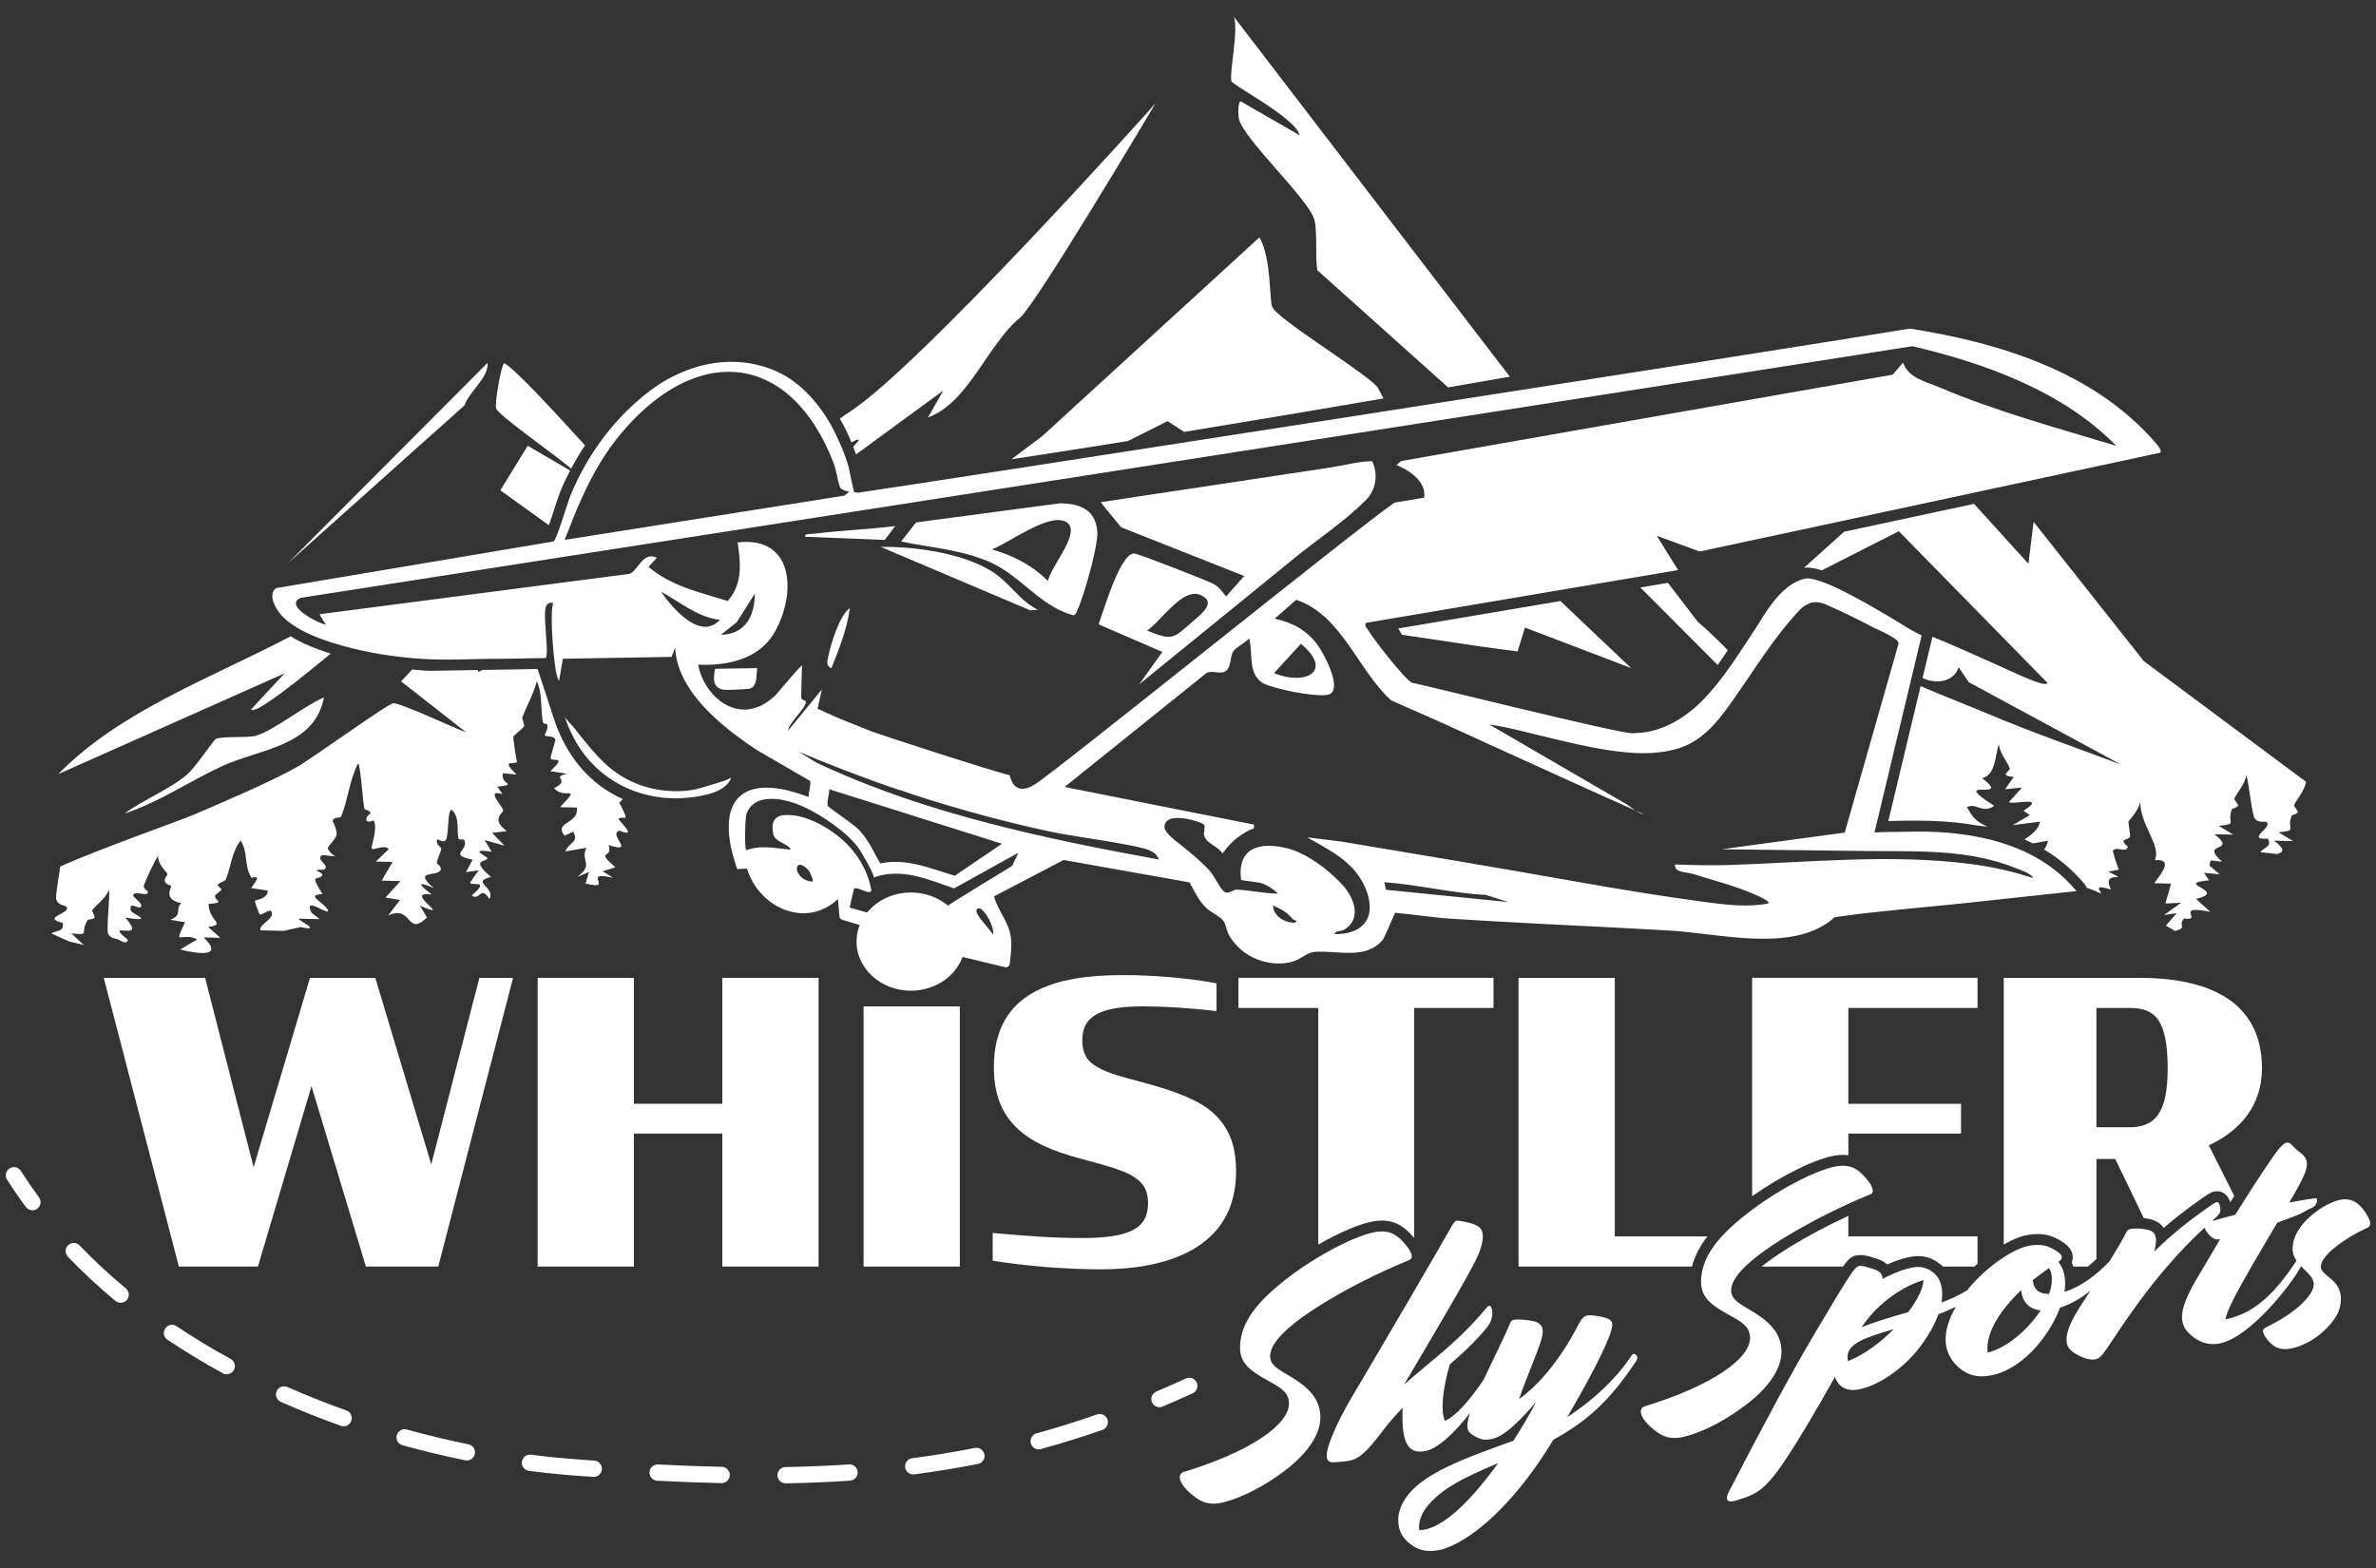 <?xml version="1.0" encoding="UTF-8"?>
<svg id="Layer_1" data-name="Layer 1" xmlns="http://www.w3.org/2000/svg" viewBox="0 0 1712.24 1130.06">
  <rect x="0" y="0" width="1712.24" height="1130.06" fill="#333333" stroke="none"/>
  <defs>
    <style>
      .cls-1 {
        fill: #fff;
      }
    </style>
  </defs>
  <g>
    <polygon class="cls-1" points="310.79 839.22 270.46 704.74 223.38 704.74 182.77 841.22 147.8 704.74 74.77 704.74 128.89 912.84 185.87 912.84 224.48 782.83 263.68 912.84 315.84 912.84 369.73 704.74 345.45 704.74 310.79 839.22"/>
    <polygon class="cls-1" points="520.54 912.84 589.93 912.84 589.93 704.74 520.54 704.74 520.54 795.51 456.82 795.51 456.82 704.74 387.47 704.74 387.47 912.84 456.82 912.84 456.82 816.97 520.54 816.97 520.54 912.84"/>
    <rect class="cls-1" x="622.32" y="725.34" width="69.39" height="187.5"/>
    <path class="cls-1" d="M645.34,712.57c3.52.94,7.25,1.45,11.08,1.45s7.56-.51,11.08-1.45c10.34-2.74,18.88-9.2,23.73-17.7,2.82-4.86,4.39-10.38,4.39-16.25,0-19.54-17.54-35.4-39.2-35.4s-39.16,15.86-39.16,35.4c0,5.87,1.57,11.4,4.39,16.25,4.86,8.46,13.39,14.96,23.69,17.7Z"/>
    <path class="cls-1" d="M890.77,844.31c0-19.19-5.37-32.15-16.64-42.29-11-9.87-28.2-15.78-50.75-22.01-13.82-3.64-24.83-6.46-32.15-10.69-7.32-3.96-11.28-9.59-11.28-19.74,0-18.64,15.51-24.28,43.98-24.28,14.69,0,33.87,1.14,52.75,3.41v-20.01c-20.6-3.96-46.52-5.95-67.4-5.95-47.11,0-93.05,10.73-93.05,66.26,0,19.46,5.64,33.29,16.06,43.43,10.46,10.46,26.24,17.23,46.25,22.56,16.92,4.54,28.47,7.64,36.38,11.87,8.18,4.5,12.41,10.14,12.41,20.29,0,18.33-13.28,25.1-48.21,25.1-18.91,0-39.2-1.41-63.75-3.64v20.01c24.83,3.96,53.3,6.19,78.4,6.19,45.66,0,97-14.37,97-70.49Z"/>
    <path class="cls-1" d="M949.98,897.02c15.63-9.01,30.94-15.55,40.77-16.96,1.84-.24,3.53-.39,5.17-.39,11.08,0,17.7,6.11,22.6,11.94.2.24.39.47.55.67v-165.85h57.21v-21.7h-183.82v21.7h57.53v170.59Z"/>
    <path class="cls-1" d="M1230.41,891.11h-66.73v-186.37h-69.35v208.1h125c2-7.99,5.99-15.19,11.08-21.73Z"/>
    <path class="cls-1" d="M1328.16,832.33c1.33,0,2.62.08,3.84.27v-15.63h81.22v-21.46h-81.22v-69.08h93.09v-21.7h-162.44v157.39c21.3-15.04,46.37-27.41,60.35-29.41,1.84-.27,3.52-.39,5.17-.39Z"/>
    <path class="cls-1" d="M1289.15,899.13c-8.54,5.29-14.92,9.87-19.7,13.71h58.62c4.97-6.93,7.09-7.68,10.69-8.18.67-.08,1.33-.12,2.04-.12,2.58,0,5.64.63,10.18,2.15,4.11,1.1,7.01,2.74,9.05,4.62,6.54-2.98,12.92-4.97,18.13-5.72,1.41-.2,2.78-.31,4.07-.31,7.75,0,12.92,3.41,16.17,5.95.59.47,1.18,1.02,1.76,1.61h22.64c.74-.7,1.49-1.41,2.27-2.07v-19.66h-93.09v-14.84c-15.27,7.09-29.84,14.84-42.84,22.87Z"/>
    <path class="cls-1" d="M1468.59,889.38c4.39,0,8.22.82,12.26,2.66,5.95,2.86,12.84,7.05,12.84,14.02,0,1.49-.27,2.82-.74,3.96.43.9.82,1.84,1.14,2.82h10.5c2.07-1.68,4.11-3.48,6.19-5.48v-72.06h13.55l20.56,42.57c2.9.35,5.64.98,7.75,1.8l.08.04.12.04c3.02,1.29,5.05,3.13,6.38,5.25,8.3-7.25,16.64-13.55,26.36-20.48,5.52-3.88,7.83-5.48,10.85-5.91l.74-.08h.55c3.92,0,7.87,2.51,9.48,7.95.98-1.57,1.96-3.09,2.9-4.58l-18.37-36.46c23.38-10.73,38.34-29.61,38.34-55.3,0-50.48-41.43-65.4-88.54-65.4h-97.55v192.2c6.58-3.8,12.88-6.31,18.17-7.05,2.47-.35,4.5-.51,6.46-.51ZM1510.76,726.43h23.97c18.33,0,27.37,8.46,27.37,43.7,0,31.88-9.05,42.29-27.37,42.29h-23.97v-86Z"/>
    <path class="cls-1" d="M952.76,939.82c14.49-8.93,32.07-18.29,51.73-26.98,3.72-1.64,7.56-3.29,11.44-4.9,2.31-1.02,2.31-4.74-3.29-11.2-5.33-6.3-9.99-9.24-16.72-9.24-1.29,0-2.62.12-4.07.31-9.01,1.29-25.14,8.22-41.86,18.29-7.91,4.7-15.94,10.14-23.38,15.98-20.01,15.7-33.05,30.86-33.01,49.26,0,13.31,10.97,18.52,23.81,25.77,7.95,4.46,11.47,7.95,11.47,14.49.04,14.92-27.22,34.42-75.93,49.3-4.23,1.29-4.42,7.4,5.37,15.78,5.17,4.43,9.79,7.05,16.06,7.05,1.14,0,2.31-.08,3.56-.27,10.26-1.45,29.61-9.32,49.19-24.48,14.65-11.43,24.44-24.75,24.4-37.56-.04-15.62-12.18-23.93-24.79-31.25-7.44-4.27-11.44-7.44-11.44-12.57-.04-7.95,7.87-19.35,37.48-37.79Z"/>
    <path class="cls-1" d="M1177.89,975.85c-.16-.08-.31-.12-.47-.12-.59,0-1.25.55-2.31,2.15l-.7,1.06c-9.99,14.72-26.55,30.58-44.96,42.33,14.21-24.2,28.63-51.22,31.6-62.15,1.64-5.36.94-7.36-2.78-8.93-3.25-1.14-9.12-2.27-12.61-2.27-.51,0-1.02,0-1.41.08-2.78.39-4.43,2.27-6.97,7.05-13.71,26.47-29.8,44.37-42.61,53.22,6.27-17.7,14.18-35.64,16.25-43.39,2.31-8.26.2-12.18-9.36-13.35-2.82-.39-5.76-.55-7.83-.55-.98,0-1.72.04-2.19.08-1.88.27-2.55.86-3.02,2.07-4.11,9.87-12.38,26.24-19.23,41.04-9.75,14.57-20.56,26.94-28,29.84-3.02-6.77-2.11-21.15,3.45-40.61,8.15-7.01,15.82-14.14,22.79-21.93,5.37-5.87,7.91-9.52,7.91-15.12,0-3.09-1.02-5.29-2.31-5.29-.43,0-.94.31-1.41.94-21.66,25.92-37.28,35.87-59.84,55.88,25.34-43.04,41.35-70.06,50.67-87.72,5.8-11.08,8.34-21.73,3.45-25.69-3.52-2.78-9.83-3.96-14.72-4.66-.23-.04-.47-.04-.71-.04-1.61,0-2.55.63-4.19,3.53-10.69,19.03-48.56,83.69-72.53,124.18-5.13,8.69-8.62,15.7-11.16,21.22-9.83,21.62-7.32,25.22-1.64,25.22.74,0,1.57-.04,2.39-.16,13.08-1.14,16.33-.47,33.33-22.95,4.43-5.76,9.09-11.08,13.98-16.21-.82,22.4,2.66,31.6,12.65,31.6.86,0,1.8-.08,2.78-.2,9.91-1.41,22.56-13.9,33.09-27.61-3.17,10.53-2.31,13.59,3.29,16.6,3.41,1.84,5.56,2.62,8.22,2.62.78,0,1.61-.08,2.51-.2,7.68-1.1,15.63-6.19,33.76-26.98-5.09,9.59-10.69,19.03-16.49,28-31.96,11.32-58.98,21.27-72.96,35.6-6.97,7.28-9.99,14.96-9.99,21.26,0,8.62,3.76,13.94,9.36,18.01,4.78,3.41,9.28,4.5,13.75,4.5,1.64,0,3.29-.16,4.93-.39,16.33-2.31,50.56-24.71,83.8-79.85,28.2-15.19,43.55-32.78,58.9-55.49l.7-1.06c.94-1.29,1.41-3.68-.24-4.62l-.94-.59ZM1025.36,1102.62c-.67.08-1.21.16-1.8.16-.24,0-.51,0-.78-.04-.71-5.95,1.17-12.77,9.08-20.87,9.09-9.24,20.72-16.06,47.74-27.37-22.56,31.25-40.73,46.17-54.24,48.13Z"/>
    <path class="cls-1" d="M1283.79,974.09c-.04-15.63-12.18-23.93-24.79-31.25-7.48-4.31-11.43-7.48-11.47-12.61,0-5.37,3.6-12.3,15.12-21.93,5.48-4.62,12.8-9.87,22.4-15.82,13.31-8.18,29.21-16.76,46.95-24.87,5.25-2.39,10.61-4.74,16.17-7.01,2.35-1.02,2.31-4.74-3.29-11.2-4.23-5.05-8.07-7.91-12.88-8.85-1.21-.27-2.47-.39-3.84-.39-1.25,0-2.62.12-4.03.31-12.61,1.76-38.97,14.57-61.48,31.41-1.29.94-2.51,1.88-3.76,2.86-6.97,5.44-13.12,10.85-18.13,16.37-6.38,6.97-11,14.1-13.24,21.73-1.14,3.6-1.68,7.32-1.68,11.16.04,13.31,11,18.52,23.85,25.77,7.95,4.46,11.43,7.95,11.47,14.49,0,14.92-27.26,34.42-75.97,49.3-4.19,1.29-4.43,7.4,5.4,15.78,5.13,4.43,9.79,7.05,16.02,7.05,1.14,0,2.35-.08,3.6-.27,10.26-1.45,29.61-9.36,49.15-24.51,14.69-11.4,24.48-24.71,24.44-37.52Z"/>
    <path class="cls-1" d="M1703.63,872.47c-4.31-6.03-8.81-8.11-13.71-8.11-.94,0-1.88.08-2.86.24-3.96.55-11.2,3.68-17.03,7.99-10.69,7.6-17.9,17.5-17.9,27.3,0,1.21.16,2.39.43,3.45.47,1.96,1.33,3.68,2.43,5.29-.2.27-.43.59-.74,1.02l-.67,1.02c-6.38,9.52-12.45,17.07-18.52,22.95-10.03,9.71-20.01,14.92-31.33,17.27.63-3.45,2.59-8.3,6.38-15.66,2.94-5.8,7.01-13.08,12.37-22.36,2.15-3.72,4.5-7.75,7.09-12.14,1.68-2.86,3.45-5.83,5.33-9.01v-.04c1.96-3.33,4.03-6.81,6.23-10.49l12.14-4.54c8.62-3.33,8.85-4.74,11.63-5.6,2.82-.9,4.9-3.52,4.9-6.07,0-.78-.16-1.37-1.49-1.37-.31,0-.67.04-1.06.08-4.66.67-10.73,1.76-17.5,2.98,14.41-24.48,16.49-30.11,6.7-36.89-3.95-2.94-5.21-6.27-8.07-6.27-.2,0-.39,0-.59.04-1.84.27-4.66,2.51-11.63,12.84-7.68,11.24-14.65,22.01-21.97,33.72-1.13,1.76-2.23,3.56-3.37,5.37-5.8,1.45-11.55,3.13-16.8,4.54.55-.47,1.1-.98,1.64-1.45,2.78-2.51,4.43-4.15,4.43-6.46s-.67-5.72-2.39-5.72h-.2c-1.18.2-3.25,1.64-7.44,4.58-8.58,6.15-16.57,12.06-24.67,19.11-3.33,2.86-6.7,5.91-10.14,9.24-.9.86-1.8,1.76-2.7,2.66.55-2.39.9-4.39,1.06-6.07.04-.74.08-1.45.08-2.08-.08-4.27-1.76-5.91-3.96-6.85-.16-.08-.35-.12-.55-.2-2.47-.86-6.15-1.37-9.56-1.37-.86,0-1.68,0-2.51.08-2.78.16-3.96.82-4.66,2.31-1.8,3.8-6.11,11.36-12.37,21.38-9.71,10.1-20.83,18.41-32.31,21.85.24-2.15.47-4.27.47-6.38-.04-4.66-1.02-8.62-2.7-11.79-.63-1.25-1.37-2.39-2.23-3.37,2.31-1.72,2.55-2.47,2.55-3.41,0-1.37-1.65-3.72-8.42-6.97-2.98-1.37-5.8-1.88-8.85-1.88-1.68,0-3.45.16-5.36.43-5.37.78-12.18,3.88-19.27,8.46-9.24,5.99-18.92,14.53-26.43,23.85-5.8,3.6-12.02,6.42-18.37,8.77.24-1.88.47-3.8.47-5.64,0-7.48-2.35-12.73-6.11-15.7-3.09-2.47-6.54-4.27-11.28-4.27-.94,0-1.92.08-2.94.24-6.07.86-14.45,3.92-22.63,8.34,0-4.19-3.25-6.31-7.95-7.48-1.96-.67-3.49-1.1-4.66-1.37-1.45-.35-2.47-.47-3.25-.47-.35,0-.67,0-.94.04-.39.08-.78.16-1.21.43-2.9,1.61-7.83,9.2-30.19,46.99-17.9,30.08-38.81,69.24-62.74,115.57-2.47,4.9-1.1,6.7,1.64,6.7.39,0,.74-.04,1.18-.08,1.84-.27,4.43-1.14,7.91-2.31,10.03-3.52,16.57-7.05,30.74-28.43,9.05-13.63,22.56-36.34,35.09-58.9,2.43,6.31,6.77,9.4,13,9.4.98,0,2.04-.08,3.13-.24,13.04-1.88,32.39-13.98,44.72-30.19,6.03-7.87,10.93-16.25,13.71-24.12,4.31-1.65,8.54-3.45,12.61-5.44-11,19.27-8.81,33.05.74,42.53,5.01,4.86,10.53,7.6,17.94,7.6,1.57,0,3.21-.12,4.93-.39,23.11-3.29,43.35-27.61,51.46-49.07,7.64-2.43,15.16-6.89,22.01-12.22-.35.51-.71,1.02-1.06,1.53-11.16,16.53-16.25,25.89-16.25,33.8,0,5.13,2.35,7.83,7.71,10.81,4.35,2.35,7.83,3.45,10.93,3.45.59,0,1.14-.04,1.68-.12,3.72-.51,5.13-2.11,15.12-17.31,5.83-8.85,11.51-16.96,16.96-24.36,6.97-9.44,13.63-17.78,20.13-25.3,9.28-10.77,18.13-19.85,26.86-27.88.86,2.11,2.9,5.01,5.21,6.77,1.45,1.06,2.47,1.64,4.27,1.64.51,0,1.1-.08,1.8-.16-3.6,6.19-7.44,12.65-11.67,19.74-1.49,2.51-3.02,5.13-4.62,7.79-3.92,6.58-6.7,12.1-8.54,16.8-5.09,13.12-2.51,19.89,4.9,25.69,5.17,4.27,10.49,5.56,15,5.56,1.21,0,2.35-.08,3.45-.24,14.25-2.04,32.62-19.7,45.5-35.44,6.11-7.44,11-14.45,13.63-19.19l.7-1.25c4.27,4.46,9.09,8.03,9.09,12.92,0,1.8-.63,3.88-2,6.15-4.11,7.25-14.96,16.57-32.66,25.14-1.88.98-2.35,2.43-1.41,4.42.94,2.19,2.58,4.5,5.13,6.97,2.86,2.62,5.87,4.15,10.26,4.15,1.02,0,2.11-.08,3.29-.27,8.38-1.18,17.7-6.7,22.83-11.16,10.73-9.24,14.21-17.19,14.18-24.67,0-2.27-.35-4.19-.9-5.91-1.76-5.05-5.52-8.03-8.65-10.57t-.08-.08c-.08-.08-.16-.16-.27-.2-2.55-2.11-4.58-3.99-4.58-6.62,0-8.14,17.47-20.68,33.76-28.12,2.59-1.33,3.02-4.19-2.58-12.26ZM1331.84,980.98c-.24-.67-.47-1.8-.47-2.7-.04-10.26,13.04-14.26,33.33-20.4-9.32,9.52-20.75,18.13-32.86,23.11ZM1375.15,945.66c-14.45,4.15-25.42,7.6-33.56,10.85,12.81-19.54,33.29-30.86,44.49-33.87,0,5.6-4.19,14.14-10.93,23.03ZM1432.36,974.83c-1.68-14.45,9.48-30.98,24.16-44.96.7,7.6,4.93,13.51,14.02,14.57-9.09,13.86-24.2,27.02-38.18,30.39ZM1476.58,932.62c-7.68-.08-11.2-3.8-11.67-10.02,3.96-3.13,7.91-6.03,11.63-8.65,1.41,1.68,2.11,4.39,2.11,8.34,0,3.25-.67,6.62-2.08,10.34Z"/>
    <path class="cls-1" d="M862.39,996.37c-1.35-2.94-4.83-4.23-7.79-2.89-7.11,3.27-14.29,6.44-21.33,9.42-2.99,1.27-4.38,4.71-3.12,7.7.95,2.24,3.12,3.58,5.41,3.58.76,0,1.54-.15,2.29-.47,7.15-3.03,14.44-6.25,21.65-9.56,2.95-1.35,4.24-4.84,2.89-7.79Z"/>
    <path class="cls-1" d="M57.42,897.65c-2.27-2.35-5.99-2.43-8.3-.2-2.35,2.23-2.43,5.95-.2,8.3,10.57,11.04,22.09,21.73,34.27,31.84,1.1.94,2.43,1.37,3.76,1.37,1.68,0,3.37-.74,4.5-2.11,2.08-2.51,1.76-6.23-.74-8.3-11.87-9.79-23.07-20.21-33.29-30.9Z"/>
    <path class="cls-1" d="M611.82,1055.43c-14.61.98-30.04,1.61-45.78,1.88-3.25.08-5.83,2.74-5.8,5.99.08,3.21,2.7,5.76,5.87,5.76h.12c15.98-.27,31.56-.9,46.37-1.92,3.25-.24,5.68-3.02,5.48-6.27-.24-3.25-3.09-5.72-6.27-5.44Z"/>
    <path class="cls-1" d="M702.48,1043.56c-14.69,2.9-29.84,5.4-45.11,7.4-3.21.39-5.48,3.33-5.09,6.58.39,2.94,2.94,5.09,5.83,5.09.24,0,.51,0,.74-.04,15.55-2.04,31.02-4.54,45.94-7.52,3.17-.63,5.25-3.72,4.58-6.93-.63-3.17-3.72-5.25-6.89-4.58Z"/>
    <path class="cls-1" d="M520.15,1057.15c-14.53-.31-29.57-.86-45.94-1.68-3.33-.12-5.99,2.31-6.15,5.56-.16,3.25,2.31,5.99,5.56,6.15,16.49.86,31.6,1.41,46.25,1.72h.16c3.17,0,5.8-2.55,5.87-5.72.04-3.25-2.51-5.95-5.76-6.03Z"/>
    <path class="cls-1" d="M428.27,1052.69c-4.03-.31-8.07-.59-12.14-.9-10.96-.78-22.2-1.92-33.44-3.37-3.25-.47-6.15,1.88-6.58,5.09-.39,3.21,1.88,6.15,5.09,6.58,11.43,1.45,22.91,2.62,34.07,3.45,4.07.27,8.15.59,12.22.86h.39c3.05,0,5.64-2.35,5.87-5.44.2-3.25-2.23-6.07-5.48-6.27Z"/>
    <path class="cls-1" d="M790.59,1019.4c-14.45,5.05-29.14,9.63-43.63,13.63-3.13.86-4.97,4.07-4.11,7.21.71,2.62,3.05,4.35,5.64,4.35.51,0,1.06-.08,1.57-.24,14.76-4.03,29.72-8.69,44.41-13.82,3.05-1.1,4.66-4.42,3.6-7.52-1.06-3.05-4.42-4.66-7.48-3.6Z"/>
    <path class="cls-1" d="M166.21,979.41c-13.55-7.4-26.67-15.35-39-23.61-2.7-1.84-6.34-1.1-8.15,1.61-1.8,2.66-1.1,6.34,1.61,8.15,12.65,8.46,26.04,16.6,39.9,24.16.9.51,1.84.7,2.82.7,2.08,0,4.07-1.1,5.17-3.05,1.53-2.82.47-6.38-2.35-7.95Z"/>
    <path class="cls-1" d="M337.62,1040.94c-14.88-3.02-29.84-6.62-44.45-10.65-3.13-.86-6.38.98-7.25,4.11-.86,3.13.98,6.34,4.11,7.21,14.84,4.11,30.08,7.75,45.23,10.85.39.08.78.12,1.18.12,2.74,0,5.17-1.92,5.76-4.7.63-3.17-1.41-6.3-4.58-6.93Z"/>
    <path class="cls-1" d="M249.58,1016.54c-14.45-5.17-28.74-10.85-42.45-16.92-2.98-1.33-6.42,0-7.75,2.98-1.29,2.98.04,6.42,2.98,7.75,14.02,6.19,28.55,12.02,43.27,17.23.67.24,1.33.35,1.96.35,2.43,0,4.7-1.49,5.56-3.92,1.1-3.05-.51-6.38-3.56-7.48Z"/>
    <path class="cls-1" d="M15.02,843.89c-1.74-2.75-5.38-3.55-8.11-1.81-2.74,1.74-3.55,5.37-1.81,8.11,4.22,6.64,8.77,13.27,13.53,19.71,1.15,1.56,2.93,2.38,4.73,2.38,1.21,0,2.44-.37,3.49-1.15,2.61-1.93,3.16-5.6,1.23-8.21-4.6-6.23-8.99-12.63-13.07-19.03Z"/>
  </g>
  <g>
    <path class="cls-1" d="M1653.08,580.44c0,.31,2.9,4.19,2.9,4.62-.74,2.04-4.31,2.11-4.58,2.9-3.88,10.85,4.93,10.18-9.4,11.9l10.46,6.31-13.63-.31c9.36,7.32,5.56,8.22,2.47,9.71l-12.49-1.45c3.17-3.8,8.58-3.8,5.52-9.71-15.9,1.02,2.39-7.64-.47-11.4-1.53-1.96-5.99.9-9.05-3.25-2.04-2.86-4.19-26.12-6.07-31.21-.39,5.87-7.71,14.41-8.73,17.23,0,.31,2.9,4.19,2.9,4.62-.74,2.04-4.31,2.11-4.58,2.9-3.88,10.85,4.93,10.18-9.4,11.91l10.46,6.31-13.63-.31c17.66,13.82-11.55,4.78,5.6,19.82l-8.34-.94-.82,3.76,7.44,6.27-11.36-1.06,3.64,5.4c-26.79,2.43,14.84,7.56-9.4,13.39l10.38,9.36c-21.22-4.43-12.26,2.62-13.75,4.23-1.49,1.61-4.86.08-5.33.63-4.66,5.36,3.02,6.23-6.27,8.93l-6.74-3.95,7.79-8.89-9.12,1.29,12.34-8.81-11.36.51,4.11-14.29-12.1-.31c5.09-7.21,14.14-17.66.39-16.64,4.82-10.69-10.65-25.14-10.49-42.14-1.33,6.77-8.26,13.55-8.54,14.41-.16.47,1.45,10.06,1.25,10.61-.59,1.96-4.31,2.15-4.62,2.94-.78,2.04,3.05,4.15,2.94,4.62-1.41,4.82-8.38-.82-10.69,2.74-.35.63,3.45,12.26,4.23,13.75l-7.6,1.33c18.05,9.12-6.03-2.66,1.96,12.96-11.59-3.64-9.01-.51-6.97,2.94-3.45-1.61-6.97-2.98-10.54-4.23-.31-.94-.78-1.8-1.45-2.58-8.85-10.53-18.72-18.72-29.25-24.99,1.21-1.64,2.19-3.68,2.82-6.34l-10.89,1.92h-.04c-2-1.02-3.99-2-6.03-2.86,4.9-3.49,9.75-6.46,11.24-12.84l-19.78,2.58,12.3-7.28-4.46-3.13c17.94-11.47-9.16-3.76-10.46-6.34l9.36-10.38-12.18,1.21,6.27-8.93c-11.59-.67-2.23-4.42-2.86-6.11-1.64-4.46-7.52-11.16-7.91-17.62-2.82,8.65-2.15,22.09-11.98,24.71,22.95,17.7-26.08-2.27,8.62,19.89-8.85,6.19-13.04-2.78-19.7,1.06,3.6,5.56,4.54,9.36,14.8,13.98-2.47-.31-4.7-.55-6.66-.74-.08,0-.16-.04-.23,0-.08,0-.16-.04-.24-.04-15.98-2.9-31.84-3.6-46.37-3.6-5.48,0-11.32.12-17.9.35l23.26-97.24c17.97,7.71,39.24,15.94,49.3,20.25,31.17,13.28,63.72,24.36,95.36,36.38l-109.96-59.49-7.28-10.77c-3.45,11.04-17.07,12.26-26,7.71l6.89-28.74c.08-.31.16-.63.16-.94,24.44,9.79,64.38,28.63,70.25,30.78,2.11.74,11.32,4.82,12.81,2.58l-107.22-109.42-55.49,28.2c-3.6-1.18-7.28-2-10.97-2-.63,0-1.25.04-1.84.12l28.86-25.96,93.63-20.09,39.2,43.19,3.72-30.23,79.46,100.41,116.82,86.9c-.47,5.87-7.68,14.29-8.69,17.07Z"/>
    <path class="cls-1" d="M916.85,221.22c-2.23-5.44-.59-35.21-9.24-50.17l-156.49,143.25-22.28,16.72c28-4.27,56-8.69,84-13.16l28.55-14.33,11.94,7.75c48.09-7.87,96.02-15.94,143.64-24.12l-4.23-8.07c-9.75-11.36-72.25-48.99-75.89-57.88Z"/>
    <path class="cls-1" d="M887.4,58.39c.7,3.09,46.76,26.86,49.07,39.04l-42.57-24.51c-2.19,1.76-1.49,11.28-1.1,12.84,4.03,15.27,49.97,57.37,54.36,72.53,2.35,8.15.51,27.06,2.15,36.46l94.22,84.43c14.88-2.59,29.68-5.17,44.49-7.71L889.28,12.22c3.25,10.49-3.37,39.24-1.88,46.17Z"/>
    <path class="cls-1" d="M1201.95,420.04l-19.82,3.37,55.65,55.84c2.47-3.45,4.9-7.05,7.36-10.69-7.17-7.13-14.37-14.37-21.54-20.25l-21.66-28.27Z"/>
    <path class="cls-1" d="M209.41,458.61c-56.86,29.96-122.5,53.38-167.45,99.31l163.14-72.64-24.12,25.96c2.47,4.78,38.3-24.51,57.37-40.14-10.65-3.37-20.72-7.44-28.94-12.49Z"/>
    <path class="cls-1" d="M135.17,557.87c-12.26,10.76-32.09,18.59-45.39,28.46,24.67-8.11,46.39-23.07,69.77-33.94,27.84-12.94,67.03-14.04,73.93-49.75-13.48,5.45-36.6,24.24-49.16,27.62-6.57,1.77-23.84.06-28.85,2.34-1.48.67-14.45,20.13-20.31,25.28Z"/>
    <path class="cls-1" d="M351.39,261.48l-143.86,144.37,127.22-113.7c3.47-10.23,17.35-19.68,16.65-30.67Z"/>
    <path class="cls-1" d="M395.54,378.53c1.45-4.03,3.05-8.93,4.11-12.26,1.76-5.37,3.13-9.56,4.07-11.87,2.11-5.17,4.5-10.26,7.17-15.27l-30.62-17.86-19.7,32.11,34.97,25.14Z"/>
    <path class="cls-1" d="M411.6,337.72c3.05-5.76,6.38-11.36,9.99-16.76-24.48-26.79-49.11-53.61-58.08-59.21-2.35.27-7.05,29.41-6.07,32.46,1.64,5.05,39.2,31.06,54.16,43.51Z"/>
    <path class="cls-1" d="M446.37,598.65c-8.65,2.86,12.69,16.84-7.83,10.42,3.72,10.53-10.42,2.47,4.93,16.06l-9.16,2.78,7.44,4.74c-24.08-5.72,2.27,9.79-19.78,4.07l2.47-8.26-8.42,3.56c12.41-9.32,2-11.16,6.54-21.03l-15.19,2.66c2.55-6.58,10.26-6.54,5.64-14.25l-6.15,2.86c-8.11-10.1,10.42-8.07,8.85-20.25l-12.14-.27c16.37-17.23,2.58-4.86-4.19-13.75,12.73-6.34-3.17-7.52,9.32-10.38l-12.06-1.8c12.41-11.83,1.49-6.46.2-9.09-.47-1.06,3.56-12.92,3.37-13.59-1.1-3.41-6.54-1.61-7.52-3.21-.47-.78,2.66-4.31,1.72-7.52-.39-1.29-2.7-.31-3.02-1.61-2-7.95-.27-21.81-4.58-29.65-2.04,8.58-7.79,18.6-10.49,26.28-.08.27,1.68,5.05,1.37,6.07-.23.86-7.6,6.7-7.75,7.4-.2.9,1.88,15.86,2.62,18.25-1.68,2.23-12.45-2.35-.24,9.09l-9.83-.98c-2.51,8.07,11.63,7.91-4.03,9.75l3.68,5.4c-12.73-4.11-.04,8.62.47,11.36.43,2.35-9.48,6.38,2.66,15.23l-10.61,1.25,8.85,9.28-14.29-4.11,5.09,8.46c-17.7-2.82-3.21,3.64-3.13,4.46.31,3.37-13.47.12,2.7,13.71-15.19,3.64,3.37,7.17-1.14,15.9-6.46-10.26-7.01,1.8-12.81-2.58,13.59-11.59.43-6.62-1.29-9.12l6.27-8.97-9.12,1.33,4.78-9.01c-17.7-3.8-3.21-5.87-5.76-13.75-.51-1.57-4.15-.12-4.5-1.64-1.33-5.99,1.18-15.43-4.82-20.56-3.37.2-1.84,19.27-4.31,21.85-2.39,2.55-5.17-1.49-6.07-.16-1.68,2.58,2.94,5.8,2.9,6.15-.27,2.82-2.62,6.7-3.29,10.53-.08.59,3.45,2.16,2.94,4.62-1.25,5.83-21.5-.43-4.9,13.51-12.81-5.52-11.24-2.78-1.61,4.5-22.17-2.94,17.74,19.23-8.54,8.14l5.09,8.46c-15,14.49-10.38-9.63-28-1.45l8.62-11.16-10.57-1.76,10.89-11.87-13.63-.31,7.91-13.47-12.1-.27,9.28-8.85c-2.08-3.76-11.51.82-12.1-.31-1.02-1.88,4.66-14.65,1.25-20.44-.16-.2-5.13,2.43-5.29-.86-.16-2.62,3.29-4.07,3.13-4.46-.78-2.15-4.27-2.35-4.46-3.13-1.18-4.43-2.9-32.43-4.54-32.7-6.27,11.83-7.32,26.39-12.26,38.34-.51,1.14-5.29.12-6.15,2.9-.16.51,3.64,6.34,2.78,10.65-.47,2.23-6.27,8.38-6.27,8.97.08,1.53,3.6,5.83,5.91,6.19l-9.83-.98c-5.33,3.13,4.78,6.66,2.04,9.91-1.45,1.68-5.21-.35-6.11,1.33-.16.27,5.72,1.92,3.68,3.88-3.33,3.29-8.81-2.04.47,12.92-13.16.86,1.84,6.03,4.27,12.22-1.45,2.7-18.01-11.08-12.18,1.21l5.95,4.7-15.16-.35c-.43,1.37,17.74,9.48,1.37,6.07l-12.18,2.74-16.64-.39c-2.04-3.96,10.57-8.3,7.87-13.43-1.29-2.51-6.07,2.39-8.38,2.04-.51-.04-3.88-9.52-3.52-9.91.74-.86,9.01-1.06,9.24-7.36l-12.06-1.8c9.28-12.02.82-6.46.16-7.6-5.48-9.16-2.15-17.98-7.68-26.67-6.34,8.11-6.97,18.64-10.53,27.77-.78,2.08-5.33,2.31-6.15,4.39,0,.35,2.94,2.78,2.94,3.13-.47,1.18-4.27,3.33-4.62,4.43-1.14,3.37,8.58,5.09-4.7,5.95-.12,12.22,13.35,14.84-.39,16.64l8.89,7.79-12.1-.27c18.99,18.44-16.88,8.69-16.88,8.69l12.3-7.28c-11.63-5.76-17.66,6.03-8.81-12.34l-10.57-1.8c9.32-3.8,3.02-7.71,7.87-11.91-13.55-2.78-6.93-11.4-7.28-12.3-.31-.86-3.64-.98-4.46-3.17-1.02-2.66,2.23-4.43,1.64-5.99-.23-.74-7.56-7.17-6.5-13.04-3.13,5.01-8.5,16.49-10.38,21.73-.74,2.15,2.98,3.92,2.94,4.58-.23,4.27-9.71-1.84-10.69,2.78-.12.74,7.05,5.76,5.87,7.71-1.8,3.09-8.65-4.78-7.64,2.86.82,2.7,18.88,8.77-3.92,5.21,17.19,19.03-17.27.67,1.92,15.98-.51,3.29-3.92,1.37-6.42.2-1.49-1.57-5.87-.31-7.83-4.66-1.37-3.25,1.45-26.43.67-31.8-1.61,5.64-10.57,12.45-12.18,15-.04.31,1.96,4.7,1.88,5.13-1.18,1.8-4.66,1.14-5.09,1.84-6.11,9.79,2.66,11-11.71,9.67l8.85,8.34-10.34-2.47-12.96-5.8c4.19-2.66,9.32-1.06,8.18-7.6-15.43-3.84,4.58-6.58,3.02-11-.86-2.35-5.99-.94-7.64-5.83-.78-2.39,1.61-15,2.86-23.85,26.47-12.02,87.09-33.37,97.08-37.71,22.67-9.83,50.63-21.54,72.02-33.13,11.36-6.15,66.61-46.44,70.84-46.8,5.05-.43,44.53,18.13,52.55,20.95l-46.88-36.73,7.95-8.54c4.93.51,9.2.78,12.49.94h.47l34.38-.59.2,1.17c.31.27,1.45-.23,3.05-1.21l39.83-.67,11.79,35.99c9.05,27.53,26.63,47.58,49.54,57.68-1.29,1.61-2.47,2.86-2.66,2.35,9.32,17.31,2.31,8.42-.27,12.1-.55.78,14.96,14.37.55,8.34Z"/>
    <path class="cls-1" d="M619.03,317.12l-4.15,4.9c.71,1.8,1.37,3.64,2,5.48l62.89-46.01-11.08,19.42c29.45-10.85,42.92-52.67,66.3-71.86,11.32-9.28,94.5-149.13,97.67-154.49-5.13,5.83-169.37,189.03-219.93,221.96-2.55,1.65-5.05,3.41-7.52,5.25,3.21,5.48,5.99,11.2,8.38,17.03,3.05-1.72,5.05-2.43,5.44-1.68Z"/>
    <polygon class="cls-1" points="1063.24 443.54 1057.36 444.51 1007.67 452.93 1010.25 457.48 1054.9 464.13 1065.59 465.74 1076.32 467.19 1093.63 469.54 1097.03 458.53 1098.95 452.31 1107.76 455.67 1107.8 455.67 1175.47 481.52 1124.45 433.16 1124.41 433.16 1063.24 443.54"/>
    <path class="cls-1" d="M1556.71,326.29c1.92-1.65-3.21-7.05-4.46-8.46-44.21-50.05-110.9-70.8-175.99-81.02-94.5,15.74-725.65,113.8-758.16,118.34l-2.47-.51c-.51-.12-3.72-16.96-4.19-18.56-3.05-10.38-7.4-20.01-12.45-29.53-10.14-17.94-24.48-33.21-42.72-40.34-27.57-10.73-56.9-4.82-81.22,10.73-.12.08-.23.16-.35.24-1.33.9-2.7,1.8-3.99,2.74-26.59,19.35-47.35,47.11-59.72,77.46-1.64,4.03-5.68,17.54-8.77,25.92-1.37,3.72-2.58,6.42-3.29,6.93l-5.37.9-194.83,32.78c-5.29,4.54-.98,12.92,2.39,17.47,3.64,4.9,9.36,9.16,16.41,12.92,8.07,4.31,17.86,7.87,28.2,10.81,19.27,5.48,39.12,8.54,59.09,9.79,18.44,1.18,36.73-.16,55.14-.08,7.48.04,15-.27,22.52-.39l10.61-.16c1.96-.86.43-14.1-.16-24.75-.31-5.56-.35-10.42.51-12.41.98-2.23,2.94-3.17,5.29-2.47-1.14,2-1.33,10.03-.94,19.42.43,11.32,1.76,24.59,3.21,31.52.67,2.94,1.33,4.78,1.96,4.82l.55-3.33,2.11-12.3,14.53-.24,63.83-1.1,2.51-6.77c.98,22.05,17.19,41.35,35.32,56.51,7.95,6.7,16.29,12.57,23.85,17.54.74.47,37.71,21.85,37.83,21.97.27.27.39.43.43.59.43,3.13-1.33,7.72-1.21,11.16-2.7-1.06-5.33-1.96-7.87-2.74-1.37-.47-2.7-.86-4.03-1.21-11.4-3.13-20.72-3.6-27.92-1.68-7.32,1.96-12.45,6.38-15.23,13-1.84,4.27-2.66,9.44-2.51,15.47,0,1.72.12,3.56.35,5.52.74,6.93,2.66,14.8,5.72,23.54l7.09-.31c.63,2.11,1.41,4.19,2.35,6.15,2.39,5.21,5.72,9.83,9.71,13.67.35.39.71.74,1.06,1.1,14.33,13.12,36.11,16.41,52.44,1.02l1.02,12.41c.08,1.21.94,2.23,2.11,2.55,15.39,4.35,87.09,26.86,87.09,26.86l30.12,7.28c1.64.39,3.25-.74,3.45-2.43.74-6.58,1.64-12.81.74-19.58-1.49-10.69-9.44-18.91-12.06-29.02l30.82-16.13,19.31-10.1s12.92,2.31,12.96,2.31l77.74,13.82c3.52,6.3,6.54,13.04,11.87,18.21,3.8,3.68,9.95,6.03,12.41,9.32,2.04,2.7,2.23,6.34,3.64,9.32,1.45,3.13,3.72,6.07,6.03,8.58,6.81,7.4,16.64,11.94,26.59,12.88,5.13.51,10.42,0,15.27-1.68,4.7-1.65,9.09-6.07,14.1-6.5,16.25-1.41,36.93,6.11,49.3-8.65,1.57-1.84,8.73-19.54,9.01-19.54,13.47,1.14,26.94,3.41,40.45,4.27,20.68,1.33,41.43,2.47,62.23,3.56,31.88,1.64,63.79,3.13,95.55,5.01,32.66,1.96,77.66,13.35,107.65-2.15,1.96-1.02,3.84-2.15,5.68-3.41,1.8-1.25,3.56-2.62,5.25-4.15l1.68-.2c30.66-4.39,61.8-6.66,92.58-9.95l70.14-7.56,9.79-1.06c-1.84-2.19-3.72-4.27-5.64-6.23-24.28-25.1-59.21-34.23-93.09-36.26-13.35-.82-26.55-.08-39.87-.08-2.35.08-4.66.2-6.97.31l33.99-141.96c-2.98-1.53-6.03-3.13-9.09-4.86-.04-.04-40.37-25.34-59.99-32.82-5.44-2.07-9.75-3.48-13.82-3.48-.2,0-.39,0-.59.04-15.15,3.02-26.28,19.82-33.72,32.19-.12.2-.27.43-.43.67-12.49,18.76-24.44,38.93-40.3,55.06-12.1,12.34-28.63,22.6-46.44,23.42-.27.04-.55.04-.82.04-1.14.08-2.27.12-3.45.16-9.79.31-155.82-36.3-158.52-36.3-5.01-2.07-28.78-32.58-32.07-38.57-.9-1.61-2.31-2-1.33-4.62l225.06-38.07-15.35-24.71,30.98,11.32,331.81-71.19ZM407.64,387.22c7.32-18.99,14.8-37.16,25.1-54.08,4.54-7.4,9.59-14.57,15.43-21.46,49.3-58.23,108.98-58.82,142.9,1.41,2.7,4.74,5.21,9.91,7.52,15.43.9,2.07,1.76,4.19,2.58,6.34.24.63.51,1.49.74,2.51.08.27.16.59.23.9,1.21,4.86,2.55,12.06,3.41,13.28,1.02,1.45,3.92,2.23,5.87,2.74.2.08.35.12.51.16l-.7.59-2.66,2.15-69,10.93-29.06,4.58-34.66,5.48-66.22,10.49-2.74.43c.23-.63.47-1.25.74-1.88ZM476.29,426.42c13.67,7.32,26.36,18.52,42.53,20.32-14.29,15.31-34.15-8.46-42.53-20.32ZM585.47,635.38c-.63-.04-1.25-.12-1.84-.24-12.45-2.19-12.14-18.95-1.37-8.46.31.31.86,1.21,1.49,2.35.2.43.43.94.63,1.41.51,1.14.98,2.31,1.17,3.21.2.86.2,1.49-.08,1.72ZM629.92,654.5v-.04h.04l-.04.04ZM715.45,673.45c-2.74-4.43-8.89-10.46-11-14.49-1.37-2.55-.98-4.46,1.29-4.31,3.72.31,11.47,14.14,9.71,18.8ZM729.43,624.07c-3.48,2-45.06,27.47-46.33,28.63-8.65,7.83-56.94,2.52-58.2,4.98l-12.64-3.61,3.21-13.75c2.9-1.57,13.51,6.46,12.3.27-2.86-14.53-11.2-27.53-22.52-36.97-10.1-8.42-27.02-17.66-40.69-16.1-5.76.67-9.2,4.39-7.36,13.47.51,2.55,2.47,4.15,4.74,5.48,3.05,1.8,6.66,3.17,8.03,5.91-5.01-.43-9.79-1.21-14.53-1.57-5.83-.43-11.55-.24-17.58,1.92-1.41.51-1.02-23.38.12-26.32,2.23-5.8,6.85-9.36,12.96-10.26,11.55-1.72,23.34,2.62,33.44,7.91,5.29,2.78,10.38,5.99,15.23,9.48,6.93,4.93,13.63,10.49,18.84,17.31,1.45,1.88,12.81,20.95,11,21.62,20.4-7.32,38.97,1.29,58.08,7.79l38.53-21.34,4.7-2.58,3.09-1.72-4.43,9.44ZM597.57,568.81l12.84,4.07,39.28,12.37,1.1.35h.08l10.61,3.41,19.66,6.19,35.13,11.08,3.88,1.25,1.88.59-33.95,23.03c-1.8-.55-3.6-1.1-5.4-1.68h-.04c-1.76-.55-3.52-1.14-5.29-1.68-2.66-.86-5.29-1.72-7.95-2.47-.04,0-.08-.04-.08-.04,0,0,0-.04-.04-.04h-.08c-1.68-.51-3.37-.98-5.05-1.41-1.76-.43-3.49-.86-5.25-1.21-.47-.08-.9-.16-1.33-.24-7.44-1.41-15.08-1.76-23.22-.12-5.05-8.54-7.91-16.09-14.8-23.61-1.21-1.33-3.41-3.13-5.99-5.09-6.85-5.29-16.45-11.67-16.92-12.65-1.18-2.31,1.18-8.89.94-12.1ZM776.42,608.13h-.04c-12.02-2.51-24.01-5.13-35.95-7.91-1.45-.35-2.94-.71-4.39-1.06-6.97-1.64-13.9-3.37-20.79-5.17-10.26-2.62-20.52-5.4-30.66-8.42t-.08-.04s-.08,0-.12,0c-.39-.12-.74-.24-1.14-.35-1.41-.39-2.82-.82-4.23-1.25-7.44-2.23-14.76-4.58-22.13-7.05h-.04c-13-4.35-25.85-9.05-38.57-14.18-5.52-2.23-11.04-4.58-16.53-6.97-4.5-1.96-8.97-3.99-13.43-6.11l-13-7.99c9.05,3.84,18.13,7.6,27.3,11.12,2.82,1.14,5.64,2.23,8.46,3.29,12.18,4.66,24.44,9.09,36.77,13.24.12.04.23.08.35.12h.47s.04,0,.08.04c3.88,1.29,7.32,2.59,11.24,3.84,8.34,2.74,16.72,5.33,25.18,7.79h.04c8.18,2.43,16.41,4.74,24.71,6.97,14.14,3.76,28.39,7.25,42.72,10.42,8.58,1.92,17.54,3.41,26.59,4.86h.04c15.27,2.43,30.7,4.66,44.84,8.07,4.39,1.06,9.59,3.37,10.97,8.07-19.54-3.56-39.12-7.28-58.66-11.32ZM933.07,664.99c-7.05.24-15.39-4.66-15.7-12.3.78.35,1.45.67,2.11.94h.04c4.5,2.04,6.93,3.29,10.14,6.62.59.59,1.17,1.29,1.84,2.04.82.94,4.58,1.17,1.57,2.7ZM998.78,641.26l-1.21-5.44c24.59,1.72,48.36,7.91,73.07,9.12l16.45,5.21-88.31-8.89ZM1002.34,504.63l7.72,3.49c28.08,12.02,55.77,25.14,83.65,37.71,28.31,12.81,56.63,25.81,85.06,38.38-2.86-1.8-5.8-4.11-7.44-5.05-32.66-19.07-65.44-37.91-98.1-57.02,6.38.86,13.71,2.43,21.7,4.31,10.57,2.51,22.28,5.56,34.38,8.34,6.07,1.41,12.26,2.74,18.44,3.92,19.42,3.64,40.57,6.5,59.96,1.21,17.97-4.86,29.06-18.37,39.47-32.94,16.21-22.75,31.17-47.97,50.52-68.18.39-.43.9-.82,1.45-1.25,5.87-4.39,10.97-4.5,17.51-1.53,11.28,5.05,22.4,10.38,33.33,16.21,2.74,1.45,18.05,7.64,18.25,11.43-12.92,45.47-25.85,90.93-38.85,136.4l-14.57,1.96-49.3,6.7-24.71,3.37,22.24.27c27.45.35,54.9.67,82.36.98,36.66.39,72.92-1.57,107.65,12.49,3.17,1.29,9.59,3.25,11.71,6.27.2.24.35.47.47.74-1.02-.35-2-.67-3.17-.98-13.75-4.35-27.88-7.36-42.25-9.2-57.41-7.36-115.45-1.18-173.01.74-13.24.43-26.04.2-39.24-.39-1.53-.08.35,3.37.67,3.64,2.31,2.04,8.89,2.27,11.94,3.25,9.67,3.05,19.5,5.76,29.14,8.93,2.43.78,27.41,9.56,25.02,12.3-15,2.9-30.31.98-45.39-1.02-32.78-4.35-65.52-9.83-98.25-15.63-54.67-9.71-109.38-18.84-164.12-27.96-2.82-.35-5.64-.7-8.46-1.06-3.8-.51-7.56-.94-11.32-1.41-1.61-.2-3.21-.39-4.82-.59,0,0,3.05,1.72,3.09,1.76,14.22,8.03,28.78,15.59,36.81,30.55,5.37,9.99,9.12,24.71-1.84,32.74-5.17,3.8-12.06,4.7-18.33,4.7.59-2.86,4.46-1.49,7.6-3.56,12.14-8.03,6.34-22.75-1.53-31.49-10.18-11.28-26.75-23.97-41.94-27.22-19.66-4.31-34.23.98-31.49,23.3l3.99.59s8.42,1.18,8.69,1.21c4.93.71,10.61,4.86,14.1,8.03-10.14-.08-20.13-2.51-30.27-2.94-1.88-.08-5.25,3.29-8.26,1.8-.04-.04-.12-.04-.16-.12-2.86-1.64-7.52-11.79-10.69-15.27-5.87-6.46-12.69-11.91-19.38-17.5-3.29-2.74-13.35-9.36-13.2-14.25.12-3.76,2.78-5.48,6.5-6.07,5.4-.82,12.96.9,17.7,2.55,2.39.86,4.03,1.68,4.35,2.15,1.14,1.72-.55,5.52,0,7.56,1.02,3.96,4.5,5.76,7.6,7.91,2.35,1.64,4.66,3.41,5.68,5.25,6.54-8.81,10.57-12.1,19.93-17.19,1.68-.9,3.25.63,2.7-3.68l-33.56-6.66-4.46-.9-25.53-5.05-48.56-9.67-24.32-4.82,92.34-74.17,9.44-7.6c4.31-3.02,10.61,1.25,14.61-1.96,3.33-2.62,2.9-8.54,4.42-12.53.16-.43.31-.86.55-1.25,1.61-2.9,9.09-6.5,11.63-9.56,1.37,4.97,1.21,10.69,1.72,16.13.51,5.56,1.76,10.81,6.11,14.57.35.31.7.63,1.1.9,4.15,3.02,21.81,7.32,35.13,8.81,6.85.78,12.49.82,14.49-.47,1.33-.86,2.11-2.23,2.43-3.96,1.68-8.58-7.79-25.81-11.51-31.05-7.64-10.69-18.37-16.45-31.09-19.15l15.55-13.59c32.86,11.04,44.06,50.24,68.26,72.33ZM1348.72,611.77c-.24,0-.43-.08-.59-.12v-.04c.2.08.39.12.59.16ZM918.15,485.09l2.23-2.43,17.11-18.68c16.41,13.59,11.79,23.03-.2,24.36-5.33.67-12.1-.35-19.15-3.25ZM1026.35,358.67l-21.38,3.56c-26.83,18.25-247.18,196.39-259.95,203.56-9.09,5.13-14.88,3.05-17.43-7.13-9.24-1.76-95.87-30-99.35-31.45-9.05-3.68-29.02-11.51-29.49-12.14-.08-.08-6.46-2.94-9.59-4.27l1.02-4.46v-.04l2.08-9.36-5.72,6.97-18.6,22.67c.82-6.23,12.53-15.59,12.88-20.95,0-.9-3.09-.94-3.37-2.55-.16-.82.27-17.86.51-23.65-6.74,6.58-18.95,21.77-19.35,21.89-3.84,3.6-8.11,6.66-13.31,8.5-3.09,1.1-6.15,1.61-9.09,1.57-16.6-.08-30.19-16.25-33.09-32.35,2.78.12,5.56.16,8.38.04,2.78-.08,5.56-.27,8.34-.67,15.35-1.96,29.96-8.26,38.18-22.4.12-.2.2-.35.31-.55,15.66-27.45,14.14-69.32-26.75-64.54,1.96,13.78,3.49,26.94-4.39,38.65-.82,1.21-1.72,2.39-2.74,3.56-19.7-6.07-41.16-10.77-57.1-24.63l6.03-6.5c-10.06-5.01-13.78,9.56-19.7,11.59l-223.45,29.1,2.15,3.56,2.43,3.99c-1.25-.24-3.41-1.02-5.83-2.15-8.93-4.11-21.97-12.88-12.41-17.19,19.74-3.05,1070.9-166.87,1161.63-181.39,52.83,12.45,108.52,32.58,146.89,71.82-42.76-12.96-86.59-24.79-127.74-42.29-9.67-4.11-22.32-6.62-25.88-17.74l-7.52,8.73-354.25,62.27-3.33,2.86c9.48,3.8,21.62,12.1,19.97,23.5ZM519.53,457.48l11.32-8.97,6.31-9.91,6.77-10.73c.04,5.21-.71,10.14-2.31,14.45-3.33,8.89-10.42,15.04-22.09,15.16Z"/>
    <path class="cls-1" d="M1178.75,584.22c2.19,1.41,4.31,2.55,5.69,2.55-1.9-.84-3.79-1.71-5.69-2.55Z"/>
    <path class="cls-1" d="M510.23,566.31c-5.68,1.91-11.46,3.38-17.46,3.74-21.91,1.31-42.21-5.55-58.01-20.92-5.04-4.9-9.58-10.29-14.01-15.74-2.49-3.07-4.93-6.17-7.38-9.26-1.84-2.32-5.76-5.63-6.7-8.39.51,1.49,1.02,2.98,1.57,4.43,1.96,5.25,4.31,10.18,6.97,14.8,15.74,27.14,44.29,41.13,74.04,40.39l-.11.07c.84-.05,1.7-.15,2.55-.21,6.1-.32,12.24-1.2,18.32-2.77,7.12-1.84,14.9-5.38,17.04-12.43-.58,1.91-14.59,5.54-16.82,6.29Z"/>
    <path class="cls-1" d="M988.87,332.4c-9.67,0-20.29,3.05-29.88,4.5-31.84,4.82-63.6,9.63-95.48,14.41-23.42,3.56-46.91,6.97-70.33,10.65,1.25,1.53,2.47,3.05,3.72,4.58l11,13.47,88.74,35.13-13.08,14.72c-2.78-3.49-4.86-6.58-8.89-8.93-3.64-2.11-51.77-20.83-56.67-21.93-9.91-2.19-21.73,38.14-26.32,50.95l45.94,19.93-6.15,8.62-10.46,14.65,14.92-12.14,41.86-33.99c18.48-15.12,37.01-30.15,55.53-45.19,16.72-13.55,35.64-26.04,50.83-41.24,7.64-7.56,9.16-18.64,4.7-28.2ZM858.5,448.78c-12.3,10.89-13.9,12.65-28,7.21-1.18-.47-2.47-.98-3.84-1.53,1.41-.94,2.94-2.23,4.54-3.76,7.87-7.44,17.7-20.05,26.98-22.32,2.31-.63,4.62-.55,6.85.43,3.52,1.53,5.09,3.33,5.33,5.25.63,4.82-7.01,10.46-11.87,14.73Z"/>
    <path class="cls-1" d="M788.6,374.34c-4.03-8.61-13.43-11.59-24.75-11.59l-55.18,7.32-38.89,5.17-9.63,1.29-10.77,13.75c.08,0,.2.04.27.04,4.54.98,9.09,1.76,13.63,2.51,17.07,2.9,34.03,5.17,50.2,12.34,8.34,3.68,15.51,9.12,22.48,14.8.35.27.67.55,1.02.82,3.41,2.78,6.78,5.6,10.22,8.3,7.83,6.15,16.13,11.63,26.24,14.37,1.92-.16,2.31-2.39,3.02-3.84,2.62-5.48,7.05-19.62,10.3-32.58.08-.31.16-.63.23-.94,2.31-9.28,3.92-17.82,3.8-21.97-.12-3.88-.9-7.13-2.19-9.79ZM768.82,392.19c-3.56,7.64-9.52,16.25-12.18,22.28-.71,1.65-1.21,3.09-1.33,4.31-1.06-1.02-2.11-2.04-3.17-2.98-1.8-1.61-3.68-3.13-5.56-4.58-9.44-7.05-20.05-11.91-31.76-15.23,12.53-4.94,39.87-25.65,52.52-20.29,6.11,2.59,4.93,9.12,1.49,16.49Z"/>
    <path class="cls-1" d="M729.9,424.89c-.35-.35-.71-.7-1.06-1.1-3.99-4.03-8.03-7.99-12.69-11.08-14.96-9.87-37.2-15.35-57.72-17.47-4.82-.51-9.56-.82-14.02-.98h-.04c-3.37-.12-6.58-.16-9.63-.08l6.23,2.66,7.75,3.29h.04l67.9,28.82,5.25,2.23,12.22,5.17,8.3,3.53,5.48-.43c-3.21-1.57-6.11-3.56-8.85-5.83-3.25-2.7-6.23-5.72-9.16-8.73Z"/>
    <path class="cls-1" d="M526.07,481.83l-8.54.16-2.23.04c-1.21,6.89-2.15,13.82,6.5,15.12,2,.27,17.43-.43,18.84-.94,1.41-.51,2.39-1.45,3.05-2.7.27-.47.51-.98.7-1.53,1.1-3.29.9-7.6,1.25-10.46l-19.38.31h-.2Z"/>
    <path class="cls-1" d="M645.15,379.15c-19.7,2.39-39.75,3.17-59.45,5.6-2,.27-5.72-.55-5.52,2.11l57.37,2.27,7.6-9.99Z"/>
    <path class="cls-1" d="M596.75,473.81c-.67,3.25-1.49,6.15,2.39,7.75,5.56-13.94,11.36-28.31,13.28-43.27-7.4,4.93-13.94,26.63-15.66,35.52Z"/>
  </g>
</svg>